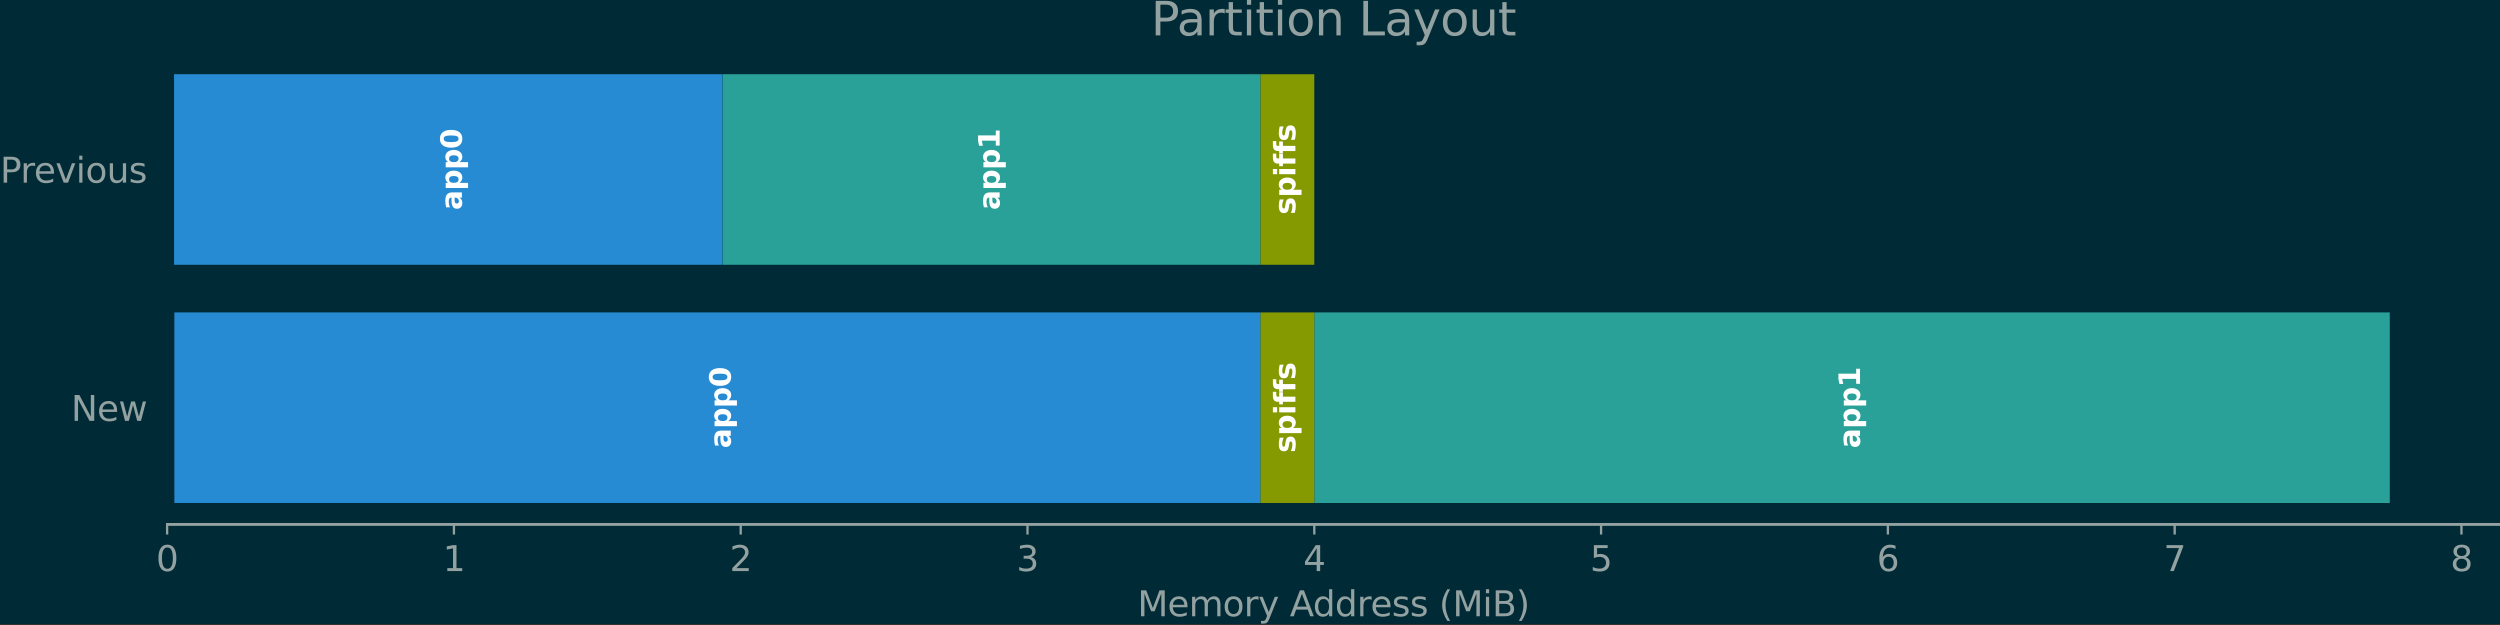 <?xml version="1.0" encoding="UTF-8" standalone="no"?>
<svg
   width="864pt"
   height="216pt"
   viewBox="0 0 864 216"
   version="1.1"
   id="svg864"
   sodipodi:docname="partition_layout.svg"
   inkscape:version="1.2.2 (b0a8486541, 2022-12-01)"
   inkscape:export-filename="partition_layout.png"
   inkscape:export-xdpi="96"
   inkscape:export-ydpi="96"
   xmlns:inkscape="http://www.inkscape.org/namespaces/inkscape"
   xmlns:sodipodi="http://sodipodi.sourceforge.net/DTD/sodipodi-0.dtd"
   xmlns:xlink="http://www.w3.org/1999/xlink"
   xmlns="http://www.w3.org/2000/svg"
   xmlns:svg="http://www.w3.org/2000/svg"
   xmlns:rdf="http://www.w3.org/1999/02/22-rdf-syntax-ns#"
   xmlns:cc="http://creativecommons.org/ns#"
   xmlns:dc="http://purl.org/dc/elements/1.1/">
  <rect x="0" y="0" width="864" height="216" fill="#333333" stroke="none"/>
  <sodipodi:namedview
     id="namedview866"
     pagecolor="#505050"
     bordercolor="#eeeeee"
     borderopacity="1"
     inkscape:showpageshadow="0"
     inkscape:pageopacity="0"
     inkscape:pagecheckerboard="0"
     inkscape:deskcolor="#505050"
     inkscape:document-units="pt"
     showgrid="false"
     inkscape:zoom="1.6388889"
     inkscape:cx="328.57627"
     inkscape:cy="167.18644"
     inkscape:window-width="1680"
     inkscape:window-height="981"
     inkscape:window-x="1920"
     inkscape:window-y="32"
     inkscape:window-maximized="1"
     inkscape:current-layer="svg864"
     showguides="true" />
  <defs
     id="defs455">
    <style
       type="text/css"
       id="style453">*{stroke-linejoin: round; stroke-linecap: butt}</style>
  </defs>
  <g
     id="patch_1"
     transform="translate(0,-0.33)">
    <path
       d="M 0,216 H 864 V 0 H 0 Z"
       style="fill:#002b36"
       id="path457" />
  </g>
  <g
     id="patch_2">
    <path
       d="M 57.76,181.24 H 864 v -163 H 57.76 Z"
       style="fill:#002b36"
       id="path460" />
  </g>
  <g
     id="patch_3"
     transform="matrix(1.01,0,0,1,-4.33,0)">
    <path
       d="M 63.955,173.831 H 435.637 V 107.972 H 63.955 Z"
       clip-path="url(#pfee5674a23)"
       style="fill:#268bd2"
       id="path463" />
  </g>
  <g
     id="patch_4">
    <path
       d="M 454.221,173.831 H 825.903 V 107.972 H 454.221 Z"
       clip-path="url(#pfee5674a23)"
       style="fill:#2aa198"
       id="path466" />
  </g>
  <g
     id="patch_5">
    <path
       d="m 435.637,173.831 h 18.584 v -65.859 h -18.584 z"
       clip-path="url(#pfee5674a23)"
       style="fill:#859900"
       id="path469" />
  </g>
  <g
     id="patch_6"
     transform="matrix(1.02,0,0,1,-5.081,0)">
    <path
       d="M 63.955,91.508 H 249.796 V 25.649 H 63.955 Z"
       clip-path="url(#pfee5674a23)"
       style="fill:#268bd2"
       id="path472" />
  </g>
  <g
     id="patch_7">
    <path
       d="M 249.796,91.508 H 435.637 V 25.649 H 249.796 Z"
       clip-path="url(#pfee5674a23)"
       style="fill:#2aa198"
       id="path475" />
  </g>
  <g
     id="patch_8">
    <path
       d="m 435.637,91.508 h 18.584 V 25.649 h -18.584 z"
       clip-path="url(#pfee5674a23)"
       style="fill:#859900"
       id="path478" />
  </g>
  <g
     id="xtick_1">
    <g
       id="line2d_1">
      <defs
         id="defs482">
        <path
           id="m959a3cbfec"
           d="M 0,0 V 3.5"
           style="stroke:#93a1a1;stroke-width:0.8" />
      </defs>
      <g
         id="g486">
        <use
           xlink:href="#m959a3cbfec"
           x="57.76"
           y="181.24"
           style="fill:#93a1a1;stroke:#93a1a1;stroke-width:0.8"
           id="use484" />
      </g>
    </g>
    <g
       id="text_1">
      <!-- 0 -->
      <g
         style="fill:#93a1a1"
         transform="matrix(0.12,0,0,-0.12,53.943,197.358)"
         id="g494">
        <defs
           id="defs490">
          <path
             id="DejaVuSans-30"
             d="m 2034,4250 q -487,0 -733,-480 -245,-479 -245,-1442 0,-959 245,-1439 246,-480 733,-480 491,0 736,480 246,480 246,1439 0,963 -246,1442 -245,480 -736,480 z m 0,500 q 785,0 1199,-621 414,-620 414,-1801 0,-1178 -414,-1799 -414,-620 -1199,-620 -784,0 -1198,620 -414,621 -414,1799 0,1181 414,1801 414,621 1198,621 z"
             transform="scale(0.016)" />
        </defs>
        <use
           xlink:href="#DejaVuSans-30"
           id="use492" />
      </g>
    </g>
  </g>
  <use
     xlink:href="#m959a3cbfec"
     x="156.875"
     y="181.24"
     style="fill:#93a1a1;stroke:#93a1a1;stroke-width:0.8"
     id="use498" />
  <g
     id="text_2">
    <!-- 1 -->
    <g
       style="fill:#93a1a1"
       transform="matrix(0.12,0,0,-0.12,153.058,197.358)"
       id="g508">
      <defs
         id="defs504">
        <path
           id="DejaVuSans-31"
           d="M 794,531 H 1825 V 4091 L 703,3866 v 575 l 1116,225 h 631 V 531 H 3481 V 0 H 794 Z"
           transform="scale(0.016)" />
      </defs>
      <use
         xlink:href="#DejaVuSans-31"
         id="use506" />
    </g>
  </g>
  <g
     id="xtick_3">
    <g
       id="line2d_3">
      <g
         id="g514">
        <use
           xlink:href="#m959a3cbfec"
           x="255.99"
           y="181.24"
           style="fill:#93a1a1;stroke:#93a1a1;stroke-width:0.8"
           id="use512" />
      </g>
    </g>
    <g
       id="text_3">
      <!-- 2 -->
      <g
         style="fill:#93a1a1"
         transform="matrix(0.12,0,0,-0.12,252.173,197.358)"
         id="g522">
        <defs
           id="defs518">
          <path
             id="DejaVuSans-32"
             d="M 1228,531 H 3431 V 0 H 469 v 531 q 359,372 979,998 621,627 780,809 303,340 423,576 121,236 121,464 0,372 -261,606 -261,235 -680,235 -297,0 -627,-103 -329,-103 -704,-313 v 638 q 381,153 712,231 332,78 607,78 725,0 1156,-363 431,-362 431,-968 0,-288 -108,-546 -107,-257 -392,-607 -78,-91 -497,-524 Q 1991,1309 1228,531 Z"
             transform="scale(0.016)" />
        </defs>
        <use
           xlink:href="#DejaVuSans-32"
           id="use520" />
      </g>
    </g>
  </g>
  <g
     id="xtick_4">
    <g
       id="line2d_4">
      <g
         id="g528">
        <use
           xlink:href="#m959a3cbfec"
           x="355.106"
           y="181.24"
           style="fill:#93a1a1;stroke:#93a1a1;stroke-width:0.8"
           id="use526" />
      </g>
    </g>
    <g
       id="text_4">
      <!-- 3 -->
      <g
         style="fill:#93a1a1"
         transform="matrix(0.12,0,0,-0.12,351.288,197.358)"
         id="g536">
        <defs
           id="defs532">
          <path
             id="DejaVuSans-33"
             d="m 2597,2516 q 453,-97 707,-404 255,-306 255,-756 0,-690 -475,-1069 -475,-378 -1350,-378 -293,0 -604,58 -311,58 -642,174 v 609 q 262,-153 574,-231 313,-78 654,-78 593,0 904,234 311,234 311,681 0,413 -289,645 -289,233 -804,233 h -544 v 519 h 569 q 465,0 712,186 247,186 247,536 0,359 -255,551 -254,193 -729,193 -260,0 -557,-57 -297,-56 -653,-174 v 562 q 360,100 674,150 314,50 592,50 719,0 1137,-327 419,-326 419,-882 0,-388 -222,-655 -222,-267 -631,-370 z"
             transform="scale(0.016)" />
        </defs>
        <use
           xlink:href="#DejaVuSans-33"
           id="use534" />
      </g>
    </g>
  </g>
  <g
     id="xtick_5">
    <g
       id="line2d_5">
      <g
         id="g542">
        <use
           xlink:href="#m959a3cbfec"
           x="454.221"
           y="181.24"
           style="fill:#93a1a1;stroke:#93a1a1;stroke-width:0.8"
           id="use540" />
      </g>
    </g>
    <g
       id="text_5">
      <!-- 4 -->
      <g
         style="fill:#93a1a1"
         transform="matrix(0.12,0,0,-0.12,450.403,197.358)"
         id="g550">
        <defs
           id="defs546">
          <path
             id="DejaVuSans-34"
             d="M 2419,4116 825,1625 h 1594 z m -166,550 h 794 V 1625 h 666 V 1100 H 3047 V 0 H 2419 V 1100 H 313 v 609 z"
             transform="scale(0.016)" />
        </defs>
        <use
           xlink:href="#DejaVuSans-34"
           id="use548" />
      </g>
    </g>
  </g>
  <g
     id="xtick_6">
    <g
       id="line2d_6">
      <g
         id="g556">
        <use
           xlink:href="#m959a3cbfec"
           x="553.336"
           y="181.24"
           style="fill:#93a1a1;stroke:#93a1a1;stroke-width:0.8"
           id="use554" />
      </g>
    </g>
    <g
       id="text_6">
      <!-- 5 -->
      <g
         style="fill:#93a1a1"
         transform="matrix(0.12,0,0,-0.12,549.518,197.358)"
         id="g564">
        <defs
           id="defs560">
          <path
             id="DejaVuSans-35"
             d="M 691,4666 H 3169 V 4134 H 1269 V 2991 q 137,47 274,70 138,23 276,23 781,0 1237,-428 457,-428 457,-1159 Q 3513,744 3044,326 2575,-91 1722,-91 1428,-91 1123,-41 819,9 494,109 v 635 q 281,-153 581,-228 300,-75 634,-75 541,0 856,284 316,284 316,772 0,487 -316,771 -315,285 -856,285 -253,0 -505,-56 -251,-56 -513,-175 z"
             transform="scale(0.016)" />
        </defs>
        <use
           xlink:href="#DejaVuSans-35"
           id="use562" />
      </g>
    </g>
  </g>
  <g
     id="xtick_7">
    <g
       id="line2d_7">
      <g
         id="g570">
        <use
           xlink:href="#m959a3cbfec"
           x="652.451"
           y="181.24"
           style="fill:#93a1a1;stroke:#93a1a1;stroke-width:0.8"
           id="use568" />
      </g>
    </g>
    <g
       id="text_7">
      <!-- 6 -->
      <g
         style="fill:#93a1a1"
         transform="matrix(0.12,0,0,-0.12,648.634,197.358)"
         id="g578">
        <defs
           id="defs574">
          <path
             id="DejaVuSans-36"
             d="m 2113,2584 q -425,0 -674,-291 -248,-290 -248,-796 0,-503 248,-796 249,-292 674,-292 425,0 673,292 248,293 248,796 0,506 -248,796 -248,291 -673,291 z m 1253,1979 v -575 q -238,112 -480,171 -242,60 -480,60 -625,0 -955,-422 -329,-422 -376,-1275 184,272 462,417 279,145 613,145 703,0 1111,-427 408,-426 408,-1160 0,-719 -425,-1154 -425,-434 -1131,-434 -810,0 -1238,620 -428,621 -428,1799 0,1106 525,1764 525,658 1409,658 238,0 480,-47 242,-47 505,-140 z"
             transform="scale(0.016)" />
        </defs>
        <use
           xlink:href="#DejaVuSans-36"
           id="use576" />
      </g>
    </g>
  </g>
  <g
     id="xtick_8">
    <g
       id="line2d_8">
      <g
         id="g584">
        <use
           xlink:href="#m959a3cbfec"
           x="751.566"
           y="181.24"
           style="fill:#93a1a1;stroke:#93a1a1;stroke-width:0.8"
           id="use582" />
      </g>
    </g>
    <g
       id="text_8">
      <!-- 7 -->
      <g
         style="fill:#93a1a1"
         transform="matrix(0.12,0,0,-0.12,747.749,197.358)"
         id="g592">
        <defs
           id="defs588">
          <path
             id="DejaVuSans-37"
             d="M 525,4666 H 3525 V 4397 L 1831,0 H 1172 L 2766,4134 H 525 Z"
             transform="scale(0.016)" />
        </defs>
        <use
           xlink:href="#DejaVuSans-37"
           id="use590" />
      </g>
    </g>
  </g>
  <g
     id="xtick_9">
    <g
       id="line2d_9">
      <g
         id="g598">
        <use
           xlink:href="#m959a3cbfec"
           x="850.681"
           y="181.24"
           style="fill:#93a1a1;stroke:#93a1a1;stroke-width:0.8"
           id="use596" />
      </g>
    </g>
    <g
       id="text_9">
      <!-- 8 -->
      <g
         style="fill:#93a1a1"
         transform="matrix(0.12,0,0,-0.12,846.864,197.358)"
         id="g606">
        <defs
           id="defs602">
          <path
             id="DejaVuSans-38"
             d="m 2034,2216 q -450,0 -708,-241 -257,-241 -257,-662 0,-422 257,-663 258,-241 708,-241 450,0 709,242 260,243 260,662 0,421 -258,662 -257,241 -711,241 z m -631,268 q -406,100 -633,378 -226,279 -226,679 0,559 398,884 399,325 1092,325 697,0 1094,-325 397,-325 397,-884 0,-400 -227,-679 -226,-278 -629,-378 456,-106 710,-416 255,-309 255,-755 Q 3634,634 3220,271 2806,-91 2034,-91 1263,-91 848,271 434,634 434,1313 q 0,446 256,755 257,310 713,416 z m -231,997 q 0,-362 226,-565 227,-203 636,-203 407,0 636,203 230,203 230,565 0,363 -230,566 -229,203 -636,203 -409,0 -636,-203 -226,-203 -226,-566 z"
             transform="scale(0.016)" />
        </defs>
        <use
           xlink:href="#DejaVuSans-38"
           id="use604" />
      </g>
    </g>
  </g>
  <g
     id="text_10">
    <!-- Memory Address (MiB) -->
    <g
       style="fill:#93a1a1"
       transform="matrix(0.12,0,0,-0.12,393.13,212.972)"
       id="g666">
      <defs
         id="defs624">
        <path
           id="DejaVuSans-4d"
           d="m 628,4666 h 941 L 2759,1491 3956,4666 h 941 V 0 H 4281 V 4097 L 3078,897 H 2444 L 1241,4097 V 0 H 628 Z"
           transform="scale(0.016)" />
        <path
           id="DejaVuSans-65"
           d="M 3597,1894 V 1613 H 953 q 38,-594 358,-905 320,-311 892,-311 331,0 642,81 311,81 618,244 V 178 Q 3153,47 2828,-22 2503,-91 2169,-91 1331,-91 842,396 353,884 353,1716 q 0,859 464,1363 464,505 1252,505 706,0 1117,-455 411,-454 411,-1235 z m -575,169 q -6,471 -264,752 -258,282 -683,282 -481,0 -770,-272 -289,-272 -333,-766 z"
           transform="scale(0.016)" />
        <path
           id="DejaVuSans-6d"
           d="m 3328,2828 q 216,388 516,572 300,184 706,184 547,0 844,-383 297,-382 297,-1088 V 0 h -578 v 2094 q 0,503 -179,746 -178,244 -543,244 -447,0 -707,-297 -259,-296 -259,-809 V 0 h -578 v 2094 q 0,506 -178,748 -178,242 -550,242 -441,0 -701,-298 -259,-298 -259,-808 V 0 H 581 v 3500 h 578 v -544 q 197,322 472,475 275,153 653,153 382,0 649,-194 267,-193 395,-562 z"
           transform="scale(0.016)" />
        <path
           id="DejaVuSans-6f"
           d="m 1959,3097 q -462,0 -731,-361 -269,-361 -269,-989 0,-628 267,-989 268,-361 733,-361 460,0 728,362 269,363 269,988 0,622 -269,986 -268,364 -728,364 z m 0,487 q 750,0 1178,-488 429,-487 429,-1349 Q 3566,888 3137,398 2709,-91 1959,-91 1206,-91 779,398 353,888 353,1747 q 0,862 426,1349 427,488 1180,488 z"
           transform="scale(0.016)" />
        <path
           id="DejaVuSans-72"
           d="m 2631,2963 q -97,56 -211,82 -114,27 -251,27 -488,0 -749,-317 -261,-317 -261,-911 V 0 H 581 v 3500 h 578 v -544 q 182,319 472,473 291,155 707,155 59,0 131,-8 72,-7 159,-23 z"
           transform="scale(0.016)" />
        <path
           id="DejaVuSans-79"
           d="m 2059,-325 q -243,-625 -475,-815 -231,-191 -618,-191 H 506 v 481 h 338 q 237,0 368,113 132,112 291,531 L 1606,56 191,3500 H 800 L 1894,763 2988,3500 h 609 z"
           transform="scale(0.016)" />
        <path
           id="DejaVuSans-20"
           transform="scale(0.016)"
           d="" />
        <path
           id="DejaVuSans-41"
           d="M 2188,4044 1331,1722 h 1716 z m -357,622 h 716 L 4325,0 H 3669 L 3244,1197 H 1141 L 716,0 H 50 Z"
           transform="scale(0.016)" />
        <path
           id="DejaVuSans-64"
           d="m 2906,2969 v 1894 h 575 V 0 H 2906 V 525 Q 2725,213 2448,61 2172,-91 1784,-91 1150,-91 751,415 353,922 353,1747 q 0,825 398,1331 399,506 1033,506 388,0 664,-152 277,-151 458,-463 z M 947,1747 q 0,-634 261,-995 261,-361 717,-361 456,0 718,361 263,361 263,995 0,634 -263,995 -262,361 -718,361 -456,0 -717,-361 -261,-361 -261,-995 z"
           transform="scale(0.016)" />
        <path
           id="DejaVuSans-73"
           d="m 2834,3397 v -544 q -243,125 -506,187 -262,63 -544,63 -428,0 -642,-131 -214,-131 -214,-394 0,-200 153,-314 153,-114 616,-217 l 197,-44 q 612,-131 870,-370 258,-239 258,-667 0,-488 -386,-773 Q 2250,-91 1575,-91 1294,-91 989,-36 684,19 347,128 v 594 q 319,-166 628,-249 309,-82 613,-82 406,0 624,139 219,139 219,392 0,234 -158,359 -157,125 -692,241 l -200,47 q -534,112 -772,345 -237,233 -237,639 0,494 350,762 350,269 994,269 318,0 599,-47 282,-46 519,-140 z"
           transform="scale(0.016)" />
        <path
           id="DejaVuSans-28"
           d="m 1984,4856 q -418,-718 -622,-1422 -203,-703 -203,-1425 0,-721 205,-1429 205,-708 620,-1424 h -500 q -468,735 -701,1444 -233,709 -233,1409 0,697 231,1403 232,707 703,1444 z"
           transform="scale(0.016)" />
        <path
           id="DejaVuSans-69"
           d="m 603,3500 h 575 V 0 H 603 Z m 0,1363 h 575 V 4134 H 603 Z"
           transform="scale(0.016)" />
        <path
           id="DejaVuSans-42"
           d="M 1259,2228 V 519 h 1013 q 509,0 754,211 246,211 246,645 0,438 -246,645 -245,208 -754,208 z m 0,1919 V 2741 h 935 q 462,0 688,173 227,174 227,530 0,353 -227,528 -226,175 -688,175 z m -631,519 h 1613 q 722,0 1112,-300 391,-300 391,-853 0,-429 -200,-682 -200,-253 -588,-315 466,-100 724,-418 258,-317 258,-792 0,-625 -425,-966 Q 3088,0 2303,0 H 628 Z"
           transform="scale(0.016)" />
        <path
           id="DejaVuSans-29"
           d="m 513,4856 h 500 q 468,-737 701,-1444 233,-706 233,-1403 0,-700 -233,-1409 -233,-709 -701,-1444 H 513 q 415,716 620,1424 205,708 205,1429 0,722 -205,1425 -205,704 -620,1422 z"
           transform="scale(0.016)" />
      </defs>
      <use
         xlink:href="#DejaVuSans-4d"
         id="use626" />
      <use
         xlink:href="#DejaVuSans-65"
         x="86.279"
         id="use628" />
      <use
         xlink:href="#DejaVuSans-6d"
         x="147.803"
         id="use630" />
      <use
         xlink:href="#DejaVuSans-6f"
         x="245.215"
         id="use632" />
      <use
         xlink:href="#DejaVuSans-72"
         x="306.396"
         id="use634" />
      <use
         xlink:href="#DejaVuSans-79"
         x="347.51"
         id="use636" />
      <use
         xlink:href="#DejaVuSans-20"
         x="406.689"
         id="use638" />
      <use
         xlink:href="#DejaVuSans-41"
         x="438.477"
         id="use640" />
      <use
         xlink:href="#DejaVuSans-64"
         x="505.135"
         id="use642" />
      <use
         xlink:href="#DejaVuSans-64"
         x="568.611"
         id="use644" />
      <use
         xlink:href="#DejaVuSans-72"
         x="632.088"
         id="use646" />
      <use
         xlink:href="#DejaVuSans-65"
         x="670.951"
         id="use648" />
      <use
         xlink:href="#DejaVuSans-73"
         x="732.475"
         id="use650" />
      <use
         xlink:href="#DejaVuSans-73"
         x="784.574"
         id="use652" />
      <use
         xlink:href="#DejaVuSans-20"
         x="836.674"
         id="use654" />
      <use
         xlink:href="#DejaVuSans-28"
         x="868.461"
         id="use656" />
      <use
         xlink:href="#DejaVuSans-4d"
         x="907.475"
         id="use658" />
      <use
         xlink:href="#DejaVuSans-69"
         x="993.754"
         id="use660" />
      <use
         xlink:href="#DejaVuSans-42"
         x="1021.537"
         id="use662" />
      <use
         xlink:href="#DejaVuSans-29"
         x="1090.141"
         id="use664" />
    </g>
  </g>
  <g
     id="text_11">
    <!-- New -->
    <g
       style="fill:#93a1a1"
       transform="matrix(0.12,0,0,-0.12,24.585,145.461)"
       id="g688">
      <defs
         id="defs680">
        <path
           id="DejaVuSans-4e"
           d="m 628,4666 h 850 L 3547,763 v 3903 h 612 V 0 H 3309 L 1241,3903 V 0 H 628 Z"
           transform="scale(0.016)" />
        <path
           id="DejaVuSans-77"
           d="m 269,3500 h 575 l 719,-2731 715,2731 h 678 l 719,-2731 716,2731 h 575 L 4050,0 H 3372 L 2619,2869 1863,0 h -679 z"
           transform="scale(0.016)" />
      </defs>
      <use
         xlink:href="#DejaVuSans-4e"
         id="use682" />
      <use
         xlink:href="#DejaVuSans-65"
         x="74.805"
         id="use684" />
      <use
         xlink:href="#DejaVuSans-77"
         x="136.328"
         id="use686" />
    </g>
  </g>
  <g
     id="text_12">
    <!-- Previous -->
    <g
       style="fill:#93a1a1"
       transform="matrix(0.12,0,0,-0.12,0.052,63.137)"
       id="g718">
      <defs
         id="defs700">
        <path
           id="DejaVuSans-50"
           d="M 1259,4147 V 2394 h 794 q 441,0 681,228 241,228 241,650 0,419 -241,647 -240,228 -681,228 z m -631,519 h 1425 q 785,0 1186,-355 402,-355 402,-1039 0,-691 -402,-1044 -401,-353 -1186,-353 H 1259 V 0 H 628 Z"
           transform="scale(0.016)" />
        <path
           id="DejaVuSans-76"
           d="M 191,3500 H 800 L 1894,563 2988,3500 h 609 L 2284,0 h -781 z"
           transform="scale(0.016)" />
        <path
           id="DejaVuSans-75"
           d="m 544,1381 v 2119 h 575 V 1403 q 0,-497 193,-746 194,-248 582,-248 465,0 735,297 271,297 271,810 v 1984 h 575 V 0 H 2900 V 538 Q 2691,219 2414,64 2138,-91 1772,-91 1169,-91 856,284 544,659 544,1381 Z m 1447,2203 z"
           transform="scale(0.016)" />
      </defs>
      <use
         xlink:href="#DejaVuSans-50"
         id="use702" />
      <use
         xlink:href="#DejaVuSans-72"
         x="58.553"
         id="use704" />
      <use
         xlink:href="#DejaVuSans-65"
         x="97.416"
         id="use706" />
      <use
         xlink:href="#DejaVuSans-76"
         x="158.939"
         id="use708" />
      <use
         xlink:href="#DejaVuSans-69"
         x="218.119"
         id="use710" />
      <use
         xlink:href="#DejaVuSans-6f"
         x="245.902"
         id="use712" />
      <use
         xlink:href="#DejaVuSans-75"
         x="307.084"
         id="use714" />
      <use
         xlink:href="#DejaVuSans-73"
         x="370.463"
         id="use716" />
    </g>
  </g>
  <path
     d="M 57.863,181.24 H 864"
     style="fill:none;stroke:#93a1a1;stroke-width:1;stroke-linecap:square;stroke-linejoin:miter;stroke-opacity:1"
     id="path726" />
  <g
     id="text_13">
    <!-- app0 -->
    <g
       style="fill:#ffffff"
       transform="matrix(0,-0.1,-0.1,0,252.555,154.913)"
       id="g742">
      <defs
         id="defs732">
        <path
           id="DejaVuSans-Bold-61"
           d="m 2106,1575 q -350,0 -527,-119 -176,-118 -176,-350 0,-212 142,-333 143,-120 396,-120 315,0 531,226 216,227 216,568 v 128 z m 1710,422 V 0 H 2688 V 519 Q 2463,200 2181,54 1900,-91 1497,-91 953,-91 614,226 275,544 275,1050 q 0,616 423,903 424,288 1330,288 h 660 v 87 q 0,266 -210,389 -209,124 -653,124 -359,0 -669,-72 -309,-72 -575,-216 v 853 q 360,88 722,133 363,45 725,45 947,0 1367,-373 421,-373 421,-1214 z"
           transform="scale(0.016)" />
        <path
           id="DejaVuSans-Bold-70"
           d="M 1656,506 V -1331 H 538 v 4831 h 1118 v -512 q 232,306 513,451 281,145 647,145 647,0 1062,-514 416,-514 416,-1323 0,-809 -416,-1324 -415,-514 -1062,-514 -366,0 -647,145 -281,146 -513,452 z m 744,2266 q -359,0 -552,-264 -192,-264 -192,-761 0,-497 192,-761 193,-264 552,-264 359,0 548,262 190,263 190,763 0,500 -190,762 -189,263 -548,263 z"
           transform="scale(0.016)" />
        <path
           id="DejaVuSans-Bold-30"
           d="m 2944,2338 q 0,875 -164,1232 -164,358 -552,358 -387,0 -553,-358 -166,-357 -166,-1232 0,-885 166,-1248 166,-362 553,-362 385,0 550,362 166,363 166,1248 z m 1203,-10 Q 4147,1169 3647,539 3147,-91 2228,-91 1306,-91 806,539 306,1169 306,2328 q 0,1163 500,1792 500,630 1422,630 919,0 1419,-630 500,-629 500,-1792 z"
           transform="scale(0.016)" />
      </defs>
      <use
         xlink:href="#DejaVuSans-Bold-61"
         id="use734" />
      <use
         xlink:href="#DejaVuSans-Bold-70"
         x="67.48"
         id="use736" />
      <use
         xlink:href="#DejaVuSans-Bold-70"
         x="139.062"
         id="use738" />
      <use
         xlink:href="#DejaVuSans-Bold-30"
         x="210.645"
         id="use740" />
    </g>
  </g>
  <g
     id="text_14">
    <!-- app1 -->
    <g
       style="fill:#ffffff"
       transform="matrix(0,-0.1,-0.1,0,642.821,154.913)"
       id="g756">
      <defs
         id="defs746">
        <path
           id="DejaVuSans-Bold-31"
           d="M 750,831 H 1813 V 3847 L 722,3622 v 819 l 1084,225 H 2950 V 831 H 4013 V 0 H 750 Z"
           transform="scale(0.016)" />
      </defs>
      <use
         xlink:href="#DejaVuSans-Bold-61"
         id="use748" />
      <use
         xlink:href="#DejaVuSans-Bold-70"
         x="67.48"
         id="use750" />
      <use
         xlink:href="#DejaVuSans-Bold-70"
         x="139.062"
         id="use752" />
      <use
         xlink:href="#DejaVuSans-Bold-31"
         x="210.645"
         id="use754" />
    </g>
  </g>
  <g
     id="text_15">
    <!-- spiffs -->
    <g
       style="fill:#ffffff"
       transform="matrix(0,-0.1,-0.1,0,447.688,156.496)"
       id="g776">
      <defs
         id="defs762">
        <path
           id="DejaVuSans-Bold-73"
           d="m 3272,3391 v -850 q -359,150 -694,225 -334,75 -631,75 -319,0 -474,-80 -154,-80 -154,-245 0,-135 117,-207 117,-71 420,-106 l 197,-28 q 860,-109 1156,-359 297,-250 297,-785 0,-559 -413,-841 -412,-281 -1230,-281 -347,0 -718,55 -370,55 -761,164 v 850 q 335,-162 686,-244 352,-81 714,-81 329,0 494,90 166,91 166,270 0,150 -114,223 -114,73 -455,114 l -197,25 q -747,94 -1047,347 -300,253 -300,769 0,556 381,824 382,269 1169,269 310,0 650,-47 341,-46 741,-146 z"
           transform="scale(0.016)" />
        <path
           id="DejaVuSans-Bold-69"
           d="M 538,3500 H 1656 V 0 H 538 Z m 0,1363 H 1656 V 3950 H 538 Z"
           transform="scale(0.016)" />
        <path
           id="DejaVuSans-Bold-66"
           d="m 2841,4863 v -735 h -619 q -238,0 -332,-86 -93,-86 -93,-298 v -244 h 956 V 2700 H 1797 V 0 H 678 V 2700 H 122 v 800 h 556 v 244 q 0,572 319,845 319,274 987,274 z"
           transform="scale(0.016)" />
      </defs>
      <use
         xlink:href="#DejaVuSans-Bold-73"
         id="use764" />
      <use
         xlink:href="#DejaVuSans-Bold-70"
         x="59.521"
         id="use766" />
      <use
         xlink:href="#DejaVuSans-Bold-69"
         x="131.104"
         id="use768" />
      <use
         xlink:href="#DejaVuSans-Bold-66"
         x="165.381"
         id="use770" />
      <use
         xlink:href="#DejaVuSans-Bold-66"
         x="208.887"
         id="use772" />
      <use
         xlink:href="#DejaVuSans-Bold-73"
         x="252.393"
         id="use774" />
    </g>
  </g>
  <g
     id="text_16">
    <!-- app0 -->
    <g
       style="fill:#ffffff"
       transform="matrix(0,-0.1,-0.1,0,159.635,72.589)"
       id="g787">
      <use
         xlink:href="#DejaVuSans-Bold-61"
         id="use779" />
      <use
         xlink:href="#DejaVuSans-Bold-70"
         x="67.48"
         id="use781" />
      <use
         xlink:href="#DejaVuSans-Bold-70"
         x="139.062"
         id="use783" />
      <use
         xlink:href="#DejaVuSans-Bold-30"
         x="210.645"
         id="use785" />
    </g>
  </g>
  <g
     id="text_17">
    <!-- app1 -->
    <g
       style="fill:#ffffff"
       transform="matrix(0,-0.1,-0.1,0,345.476,72.589)"
       id="g798">
      <use
         xlink:href="#DejaVuSans-Bold-61"
         id="use790" />
      <use
         xlink:href="#DejaVuSans-Bold-70"
         x="67.48"
         id="use792" />
      <use
         xlink:href="#DejaVuSans-Bold-70"
         x="139.062"
         id="use794" />
      <use
         xlink:href="#DejaVuSans-Bold-31"
         x="210.645"
         id="use796" />
    </g>
  </g>
  <g
     id="text_18">
    <!-- spiffs -->
    <g
       style="fill:#ffffff"
       transform="matrix(0,-0.1,-0.1,0,447.688,74.173)"
       id="g813">
      <use
         xlink:href="#DejaVuSans-Bold-73"
         id="use801" />
      <use
         xlink:href="#DejaVuSans-Bold-70"
         x="59.521"
         id="use803" />
      <use
         xlink:href="#DejaVuSans-Bold-69"
         x="131.104"
         id="use805" />
      <use
         xlink:href="#DejaVuSans-Bold-66"
         x="165.381"
         id="use807" />
      <use
         xlink:href="#DejaVuSans-Bold-66"
         x="208.887"
         id="use809" />
      <use
         xlink:href="#DejaVuSans-Bold-73"
         x="252.393"
         id="use811" />
    </g>
  </g>
  <g
     id="text_19">
    <!-- Partition Layout -->
    <g
       style="fill:#93a1a1"
       transform="matrix(0.16,0,0,-0.16,397.804,12.24)"
       id="g854">
      <defs
         id="defs820">
        <path
           id="DejaVuSans-61"
           d="m 2194,1759 q -697,0 -966,-159 -269,-159 -269,-544 0,-306 202,-486 202,-179 548,-179 479,0 768,339 289,339 289,901 v 128 z m 1147,238 V 0 H 2766 V 531 Q 2569,213 2275,61 1981,-91 1556,-91 q -537,0 -855,302 -317,302 -317,808 0,590 395,890 396,300 1180,300 h 807 v 57 q 0,397 -261,614 -261,217 -733,217 -300,0 -585,-72 -284,-72 -546,-216 v 532 q 315,122 612,182 297,61 578,61 760,0 1135,-394 375,-393 375,-1193 z"
           transform="scale(0.016)" />
        <path
           id="DejaVuSans-74"
           d="M 1172,4494 V 3500 H 2356 V 3053 H 1172 V 1153 q 0,-428 117,-550 117,-122 477,-122 h 590 V 0 H 1766 Q 1100,0 847,248 594,497 594,1153 V 3053 H 172 v 447 h 422 v 994 z"
           transform="scale(0.016)" />
        <path
           id="DejaVuSans-6e"
           d="M 3513,2113 V 0 h -575 v 2094 q 0,497 -194,743 -194,247 -581,247 -466,0 -735,-297 -269,-296 -269,-809 V 0 H 581 v 3500 h 578 v -544 q 207,316 486,472 280,156 646,156 603,0 912,-373 310,-373 310,-1098 z"
           transform="scale(0.016)" />
        <path
           id="DejaVuSans-4c"
           d="m 628,4666 h 631 V 531 H 3531 V 0 H 628 Z"
           transform="scale(0.016)" />
      </defs>
      <use
         xlink:href="#DejaVuSans-50"
         id="use822" />
      <use
         xlink:href="#DejaVuSans-61"
         x="55.803"
         id="use824" />
      <use
         xlink:href="#DejaVuSans-72"
         x="117.082"
         id="use826" />
      <use
         xlink:href="#DejaVuSans-74"
         x="158.195"
         id="use828" />
      <use
         xlink:href="#DejaVuSans-69"
         x="197.404"
         id="use830" />
      <use
         xlink:href="#DejaVuSans-74"
         x="225.188"
         id="use832" />
      <use
         xlink:href="#DejaVuSans-69"
         x="264.396"
         id="use834" />
      <use
         xlink:href="#DejaVuSans-6f"
         x="292.18"
         id="use836" />
      <use
         xlink:href="#DejaVuSans-6e"
         x="353.361"
         id="use838" />
      <use
         xlink:href="#DejaVuSans-20"
         x="416.74"
         id="use840" />
      <use
         xlink:href="#DejaVuSans-4c"
         x="448.527"
         id="use842" />
      <use
         xlink:href="#DejaVuSans-61"
         x="504.24"
         id="use844" />
      <use
         xlink:href="#DejaVuSans-79"
         x="565.52"
         id="use846" />
      <use
         xlink:href="#DejaVuSans-6f"
         x="624.699"
         id="use848" />
      <use
         xlink:href="#DejaVuSans-75"
         x="685.881"
         id="use850" />
      <use
         xlink:href="#DejaVuSans-74"
         x="749.26"
         id="use852" />
    </g>
  </g>
  <defs
     id="defs862">
    <clipPath
       id="pfee5674a23">
      <rect
         x="57.76"
         y="18.24"
         width="806.24"
         height="163"
         id="rect859" />
    </clipPath>
  </defs>
</svg>
